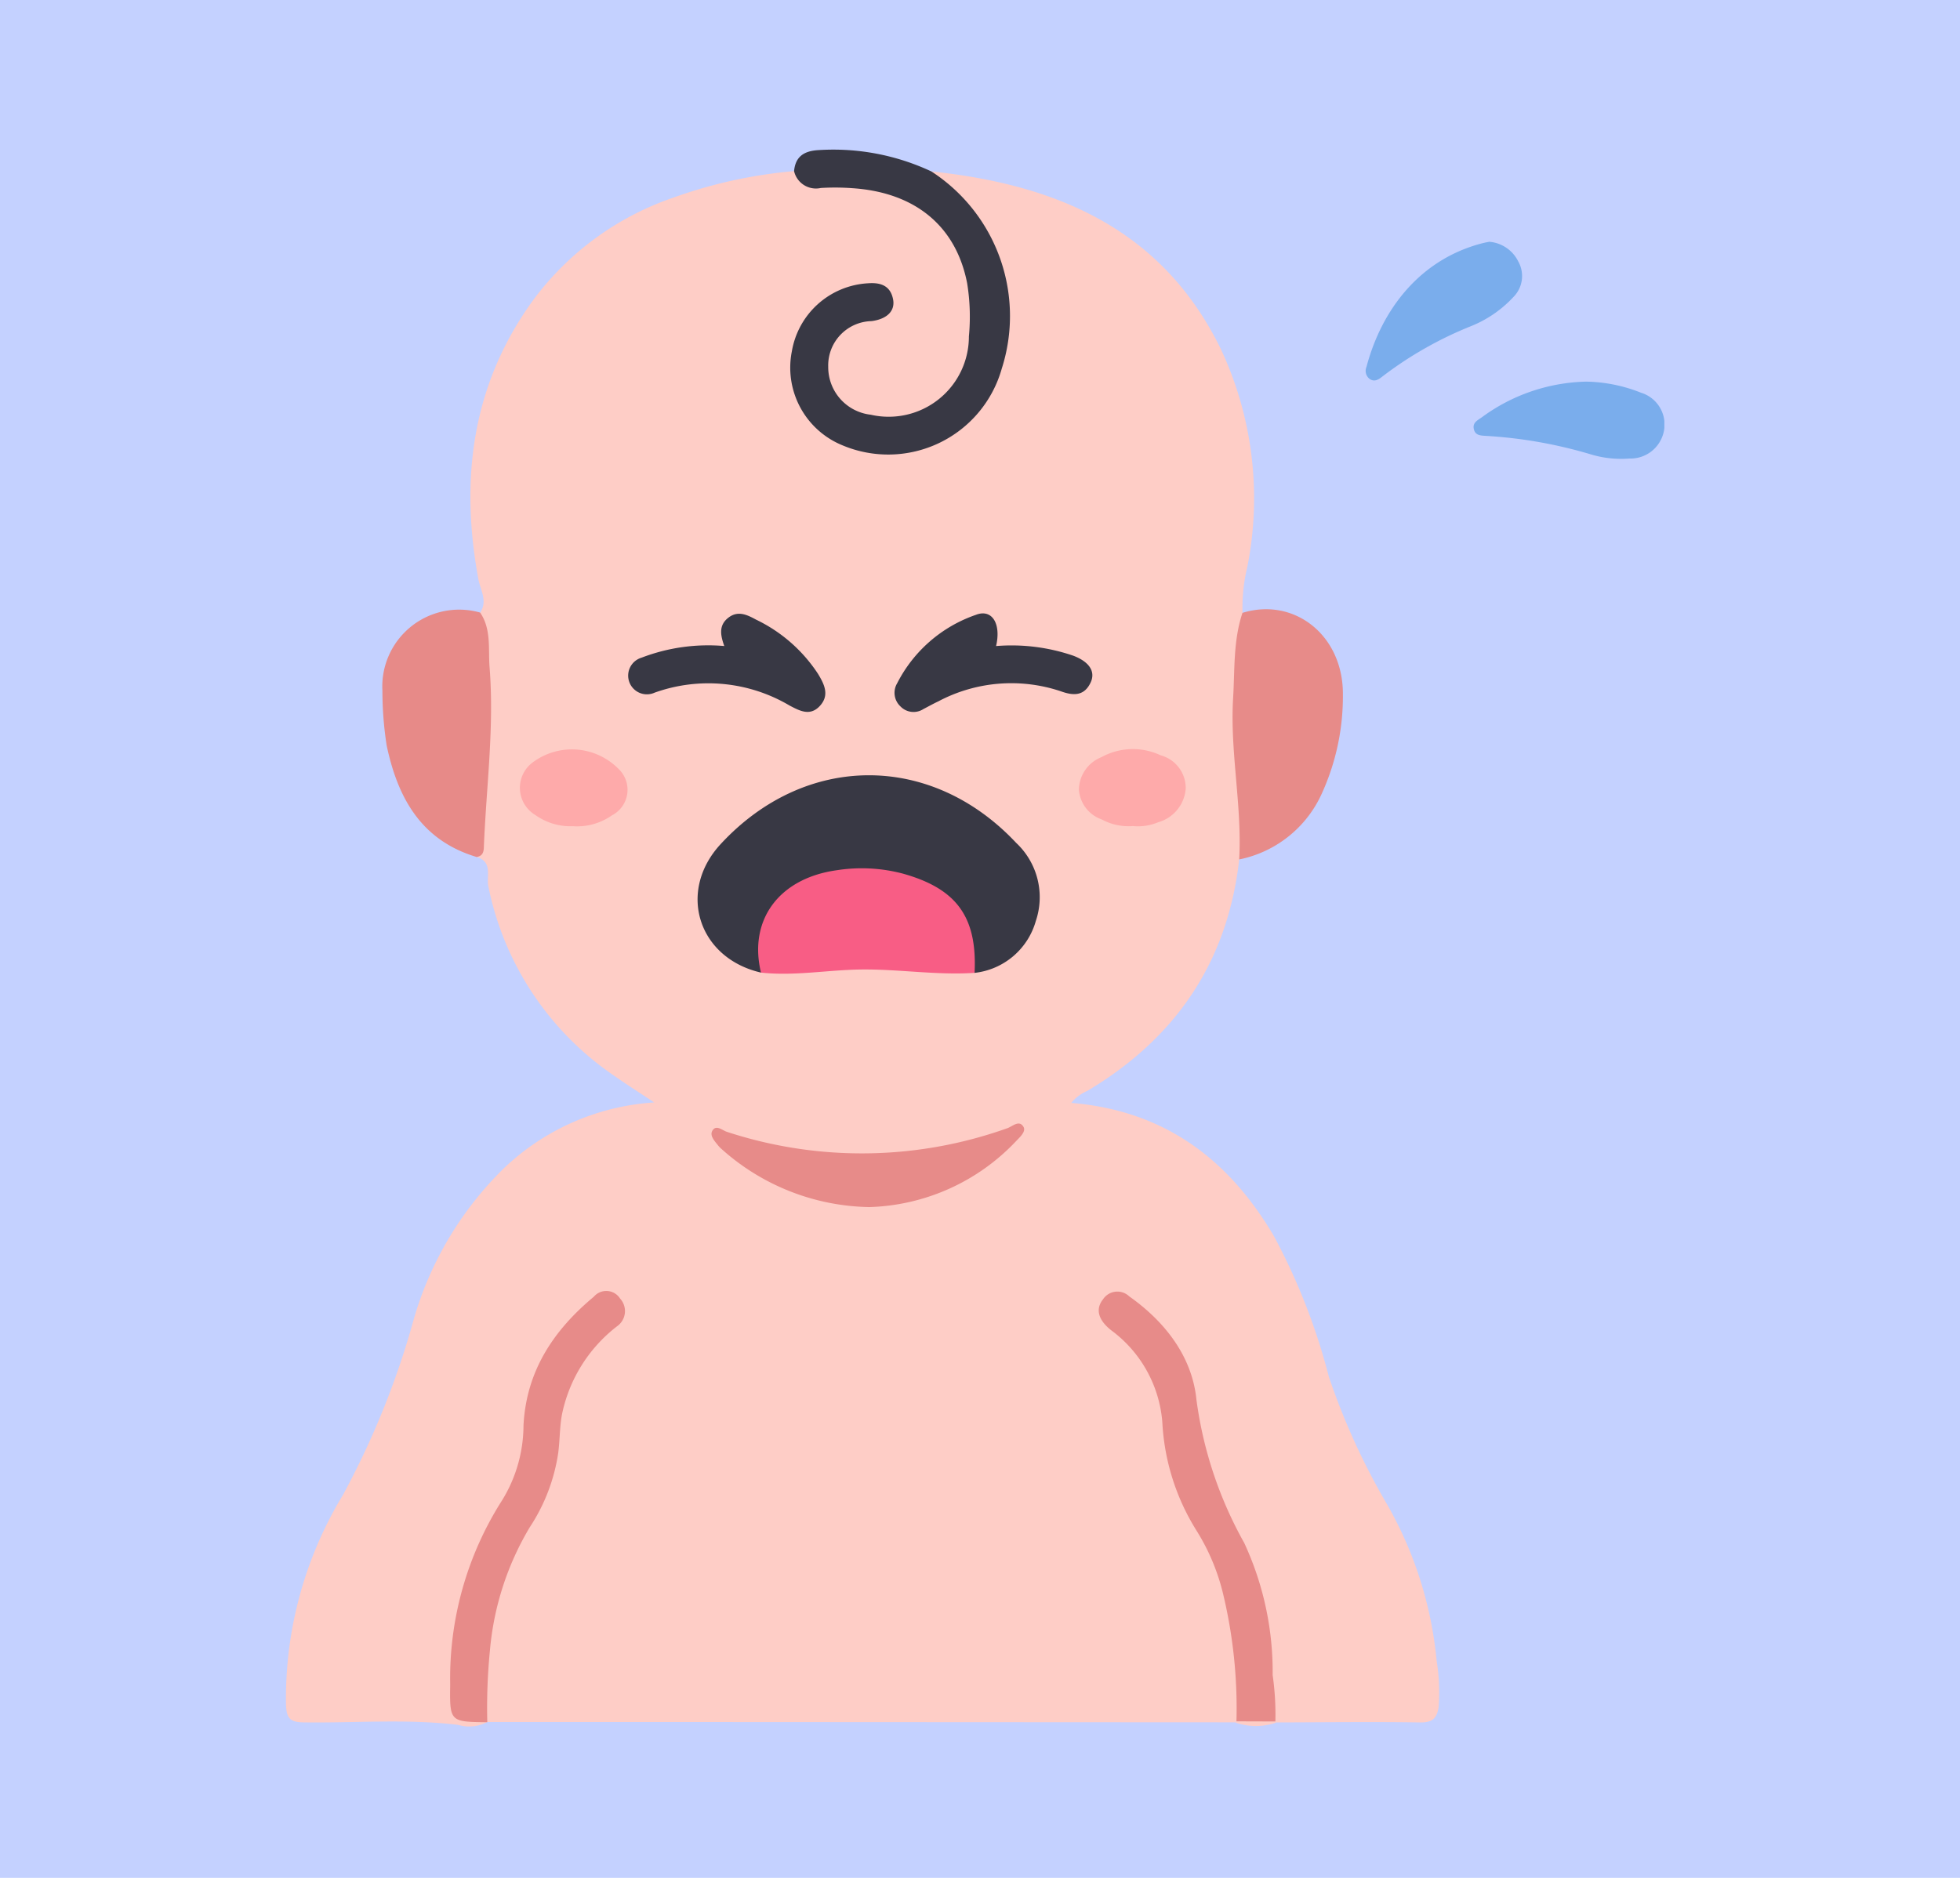 <svg xmlns="http://www.w3.org/2000/svg" xmlns:xlink="http://www.w3.org/1999/xlink" width="144" height="138" viewBox="0 0 144 138">
  <defs>
    <clipPath id="clip-path">
      <rect id="Rectángulo_41180" data-name="Rectángulo 41180" width="101.278" height="115.878" fill="none"/>
    </clipPath>
  </defs>
  <g id="Grupo_165862" data-name="Grupo 165862" transform="translate(-537 -1287.998)">
    <g id="Grupo_165391" data-name="Grupo 165391" transform="translate(0 -0.002)">
      <rect id="Rectángulo_40797" data-name="Rectángulo 40797" width="144" height="138" transform="translate(537 1288)" fill="#c4d1ff"/>
    </g>
    <g id="Grupo_165985" data-name="Grupo 165985" transform="translate(558.001 1298.998)">
      <g id="Grupo_165985-2" data-name="Grupo 165985" clip-path="url(#clip-path)">
        <path id="Trazado_153522" data-name="Trazado 153522" d="M70.042,52.892C69.19,60.444,65.36,66.041,58.884,69.9a3.06,3.06,0,0,0-1.18.882c6.779.561,11.53,4.078,14.89,9.791a46.044,46.044,0,0,1,4.035,10.333,50.6,50.6,0,0,0,4.312,9.439A28.522,28.522,0,0,1,84.551,111.8a14.379,14.379,0,0,1,.14,3.4c-.13.821-.469,1.124-1.362,1.11-3.517-.054-7.035-.008-10.553,0-.05-.042-.1-.083-.151-.124-.56-2.024-.375-4.132-.688-6.187a23.743,23.743,0,0,0-3.06-9.239,12.342,12.342,0,0,1-1.923-5.987,12.251,12.251,0,0,0-4.38-8.879c-.578-.5-1.237-1.277-2.118-.482-.563.508-.3,1.193.769,2.1a10.88,10.88,0,0,1,3.7,8,13.124,13.124,0,0,0,1.974,5.99,24.093,24.093,0,0,1,3.111,14.5.619.619,0,0,1-.248.3l-42.573-.023q-6.2,0-12.392,0a1.45,1.45,0,0,1-.347-1.138,27.325,27.325,0,0,1,1.795-10.7,16.929,16.929,0,0,1,1.5-2.811,13.445,13.445,0,0,0,2.084-6.476,10.065,10.065,0,0,1,3.325-7.273,6.2,6.2,0,0,0,1-1.075,1.061,1.061,0,0,0-.023-1.457c-.473-.493-.983-.312-1.423.057-2.735,2.3-4.645,5.071-4.884,8.747a14.2,14.2,0,0,1-2.145,6.823c-2.673,4.242-3.344,8.986-3.279,13.894.011.8.367,1.1,1.129,1.069a1.5,1.5,0,0,1,1.26.345,2.835,2.835,0,0,1-2.133.205c-3.751-.451-7.511-.134-11.265-.182C.33,116.308.038,116.043.01,114.953A28.83,28.83,0,0,1,4.2,99.585,61.34,61.34,0,0,0,9.4,86.672,25.352,25.352,0,0,1,16.05,75.556a17.63,17.63,0,0,1,11.011-4.808c-1.084-.722-2.027-1.319-2.938-1.961a22.075,22.075,0,0,1-9.245-13.92c-.156-.736.341-1.813-.862-2.155a120.913,120.913,0,0,0,.649-12.848c-.053-1.714-.44-3.4-.389-5.114.571-.839.016-1.662-.128-2.439-1.367-7.366-.478-14.3,3.993-20.482A21.451,21.451,0,0,1,28.435,4.268a35.18,35.18,0,0,1,8.905-1.96,3.625,3.625,0,0,0,3.047.914,10.908,10.908,0,0,1,5.024.932c3.282,1.412,4.821,4.029,5.049,7.493a23.042,23.042,0,0,1-.012,3.19,6.15,6.15,0,0,1-9.1,5.04,3.473,3.473,0,0,1-1.789-3.506,3.41,3.41,0,0,1,2.483-3.177c.389-.13.808-.14,1.193-.284.527-.2,1.013-.5.908-1.139-.111-.673-.65-.875-1.29-.871a5.7,5.7,0,0,0-5,3.573A5.9,5.9,0,0,0,43.3,22.615c4.531.124,7.233-1.367,8.681-5.137,1.692-4.4.74-11.339-3.734-14.164-.358-.227-.824-.423-.813-.982,9.164.959,16.949,4.221,21.253,13.041a25.817,25.817,0,0,1,1.955,16,12.823,12.823,0,0,0-.355,3.395,13.084,13.084,0,0,1-.194,4.252,46.3,46.3,0,0,0,.237,9.051c.1,1.269.088,2.533.072,3.8a1.466,1.466,0,0,1-.357,1.019" transform="translate(0 -0.733)" fill="#fecdc6"/>
        <path id="Trazado_153523" data-name="Trazado 153523" d="M64.69,1.6a12.662,12.662,0,0,1,5.169,14.488,8.667,8.667,0,0,1-11.744,5.62,6.16,6.16,0,0,1-3.676-6.9,6.016,6.016,0,0,1,5.59-4.99c.923-.07,1.646.167,1.844,1.174.168.858-.448,1.457-1.579,1.606a3.256,3.256,0,0,0-3.185,3.359,3.519,3.519,0,0,0,3.126,3.52,5.893,5.893,0,0,0,7.209-5.751,15.379,15.379,0,0,0-.128-3.912C66.5,5.618,63.5,3.139,58.894,2.83a17.339,17.339,0,0,0-2.329-.016A1.649,1.649,0,0,1,54.6,1.575c.1-1.1.766-1.488,1.808-1.545A16.961,16.961,0,0,1,64.69,1.6" transform="translate(-17.261 0)" fill="#383844"/>
        <path id="Trazado_153524" data-name="Trazado 153524" d="M102.424,67.882c.221-3.964-.685-7.89-.446-11.844.126-2.1.005-4.237.687-6.277,3.811-1.175,7.435,1.655,7.379,6.058a17.223,17.223,0,0,1-1.6,7.33,8.5,8.5,0,0,1-6.022,4.733" transform="translate(-32.383 -15.723)" fill="#e78b89"/>
        <path id="Trazado_153525" data-name="Trazado 153525" d="M17.575,49.74c.837,1.231.586,2.686.693,4.022.355,4.426-.25,8.84-.422,13.261-.015.385-.142.618-.531.679-4.072-1.223-5.792-4.334-6.607-8.192a26.156,26.156,0,0,1-.313-4.015,5.648,5.648,0,0,1,7.179-5.755" transform="translate(-3.3 -15.724)" fill="#e78a88"/>
        <path id="Trazado_153526" data-name="Trazado 153526" d="M136.13,24.98a11.32,11.32,0,0,1,4.06.815,2.443,2.443,0,0,1,1.659,2.916,2.5,2.5,0,0,1-2.517,1.92,7.677,7.677,0,0,1-2.788-.293,33.714,33.714,0,0,0-7.682-1.367c-.406-.029-.867,0-.963-.54-.08-.45.3-.62.6-.833a13.4,13.4,0,0,1,7.634-2.617" transform="translate(-40.626 -7.935)" fill="#7aadec"/>
        <path id="Trazado_153527" data-name="Trazado 153527" d="M125.341,9.918a2.6,2.6,0,0,1,2.14,1.445,2.183,2.183,0,0,1-.345,2.605,8.647,8.647,0,0,1-3.1,2.141,27.6,27.6,0,0,0-6.481,3.669c-.277.218-.595.487-.991.221a.747.747,0,0,1-.232-.888c1.125-4.243,3.95-7.919,8.537-9.091.158-.04.318-.068.476-.1" transform="translate(-36.938 -3.151)" fill="#7aadec"/>
        <path id="Trazado_153528" data-name="Trazado 153528" d="M105.256,169.192a4.581,4.581,0,0,1-3.013,0l.078-.083a3.024,3.024,0,0,1,2.863.009Z" transform="translate(-32.48 -53.607)" fill="#fecdc6"/>
        <path id="Trazado_153529" data-name="Trazado 153529" d="M48.992,81.877c-4.632-1.067-6.17-5.977-2.96-9.445,6.206-6.71,15.466-6.742,21.71-.086a5.47,5.47,0,0,1,1.441,5.742,5.276,5.276,0,0,1-4.5,3.81,2.406,2.406,0,0,1-.289-1.652,4.54,4.54,0,0,0-2.124-3.938,10.337,10.337,0,0,0-9.957-.9A5.109,5.109,0,0,0,49.1,80.7c.017.394.2.812-.109,1.178" transform="translate(-14.084 -21.404)" fill="#383844"/>
        <path id="Trazado_153530" data-name="Trazado 153530" d="M51.063,85.061c-.931-3.851,1.311-6.93,5.568-7.522a11.842,11.842,0,0,1,4.853.248c3.963,1.107,5.473,3.191,5.272,7.294-2.806.186-5.59-.287-8.4-.246-2.435.035-4.855.494-7.3.226" transform="translate(-16.155 -24.588)" fill="#f85d85"/>
        <path id="Trazado_153531" data-name="Trazado 153531" d="M100.51,154.578l-2.863-.009a36.069,36.069,0,0,0-1-9.443,15.634,15.634,0,0,0-1.951-4.6A16.6,16.6,0,0,1,92.2,132.58a9.293,9.293,0,0,0-3.741-6.738c-.957-.749-1.2-1.554-.617-2.285a1.261,1.261,0,0,1,1.93-.216c2.658,1.878,4.621,4.446,4.934,7.588a29.442,29.442,0,0,0,3.51,10.525,22.511,22.511,0,0,1,2.09,9.713,20.438,20.438,0,0,1,.2,3.41" transform="translate(-27.806 -39.072)" fill="#e78b89"/>
        <path id="Trazado_153532" data-name="Trazado 153532" d="M20.412,154.614c-2.745-.034-2.759-.034-2.72-2.781a24.32,24.32,0,0,1,3.832-13.558,10.56,10.56,0,0,0,1.554-5.463c.2-4,2.2-7,5.168-9.47a1.2,1.2,0,0,1,1.926.132,1.364,1.364,0,0,1-.235,2.052,10.947,10.947,0,0,0-4.041,6.514c-.164.926-.145,1.861-.268,2.791a13.465,13.465,0,0,1-2.078,5.434,21.22,21.22,0,0,0-2.94,9.093,42.625,42.625,0,0,0-.192,5.251l0,.005" transform="translate(-5.618 -39.05)" fill="#e78b89"/>
        <path id="Trazado_153533" data-name="Trazado 153533" d="M57.376,111.023a16.662,16.662,0,0,1-10.8-4.264,2.073,2.073,0,0,1-.257-.263c-.252-.321-.63-.714-.426-1.075.274-.486.738-.035,1.068.072a31.809,31.809,0,0,0,20.615-.267c.36-.126.864-.635,1.178-.1.2.338-.235.73-.517,1.025a15.436,15.436,0,0,1-10.867,4.875" transform="translate(-14.562 -33.319)" fill="#e78b89"/>
        <path id="Trazado_153534" data-name="Trazado 153534" d="M43.911,52.351c-.285-.8-.417-1.522.295-2.077s1.386-.215,2.046.141A11.259,11.259,0,0,1,50.8,54.4c.456.755.867,1.562.132,2.356-.717.774-1.477.361-2.224-.031a11.71,11.71,0,0,0-9.914-.947,1.375,1.375,0,1,1-.96-2.57,13.663,13.663,0,0,1,6.073-.856" transform="translate(-11.7 -15.877)" fill="#383844"/>
        <path id="Trazado_153535" data-name="Trazado 153535" d="M73,52.343a13.977,13.977,0,0,1,5.67.708c1.168.439,1.659,1.161,1.277,1.973-.467.992-1.249.98-2.173.648a11.443,11.443,0,0,0-9.029.742c-.369.173-.726.374-1.088.562a1.334,1.334,0,0,1-1.689-.206,1.364,1.364,0,0,1-.233-1.694,10.222,10.222,0,0,1,5.779-5.025c1.174-.463,1.874.622,1.488,2.291" transform="translate(-20.821 -15.866)" fill="#383844"/>
        <path id="Trazado_153536" data-name="Trazado 153536" d="M29.123,70.233a4.457,4.457,0,0,1-2.8-.83,2.325,2.325,0,0,1-.2-3.843,4.812,4.812,0,0,1,6.315.452,2.113,2.113,0,0,1-.474,3.423,4.439,4.439,0,0,1-2.843.8" transform="translate(-8.006 -20.518)" fill="#feaaaa"/>
        <path id="Trazado_153537" data-name="Trazado 153537" d="M89.324,70.218a4.135,4.135,0,0,1-2.26-.491,2.5,2.5,0,0,1-1.672-2.2,2.614,2.614,0,0,1,1.659-2.376,4.792,4.792,0,0,1,4.347-.134,2.491,2.491,0,0,1,1.841,2.449,2.784,2.784,0,0,1-2.029,2.472,3.841,3.841,0,0,1-1.886.275" transform="translate(-27.126 -20.511)" fill="#feaaaa"/>
      </g>
    </g>
  </g>
</svg>

